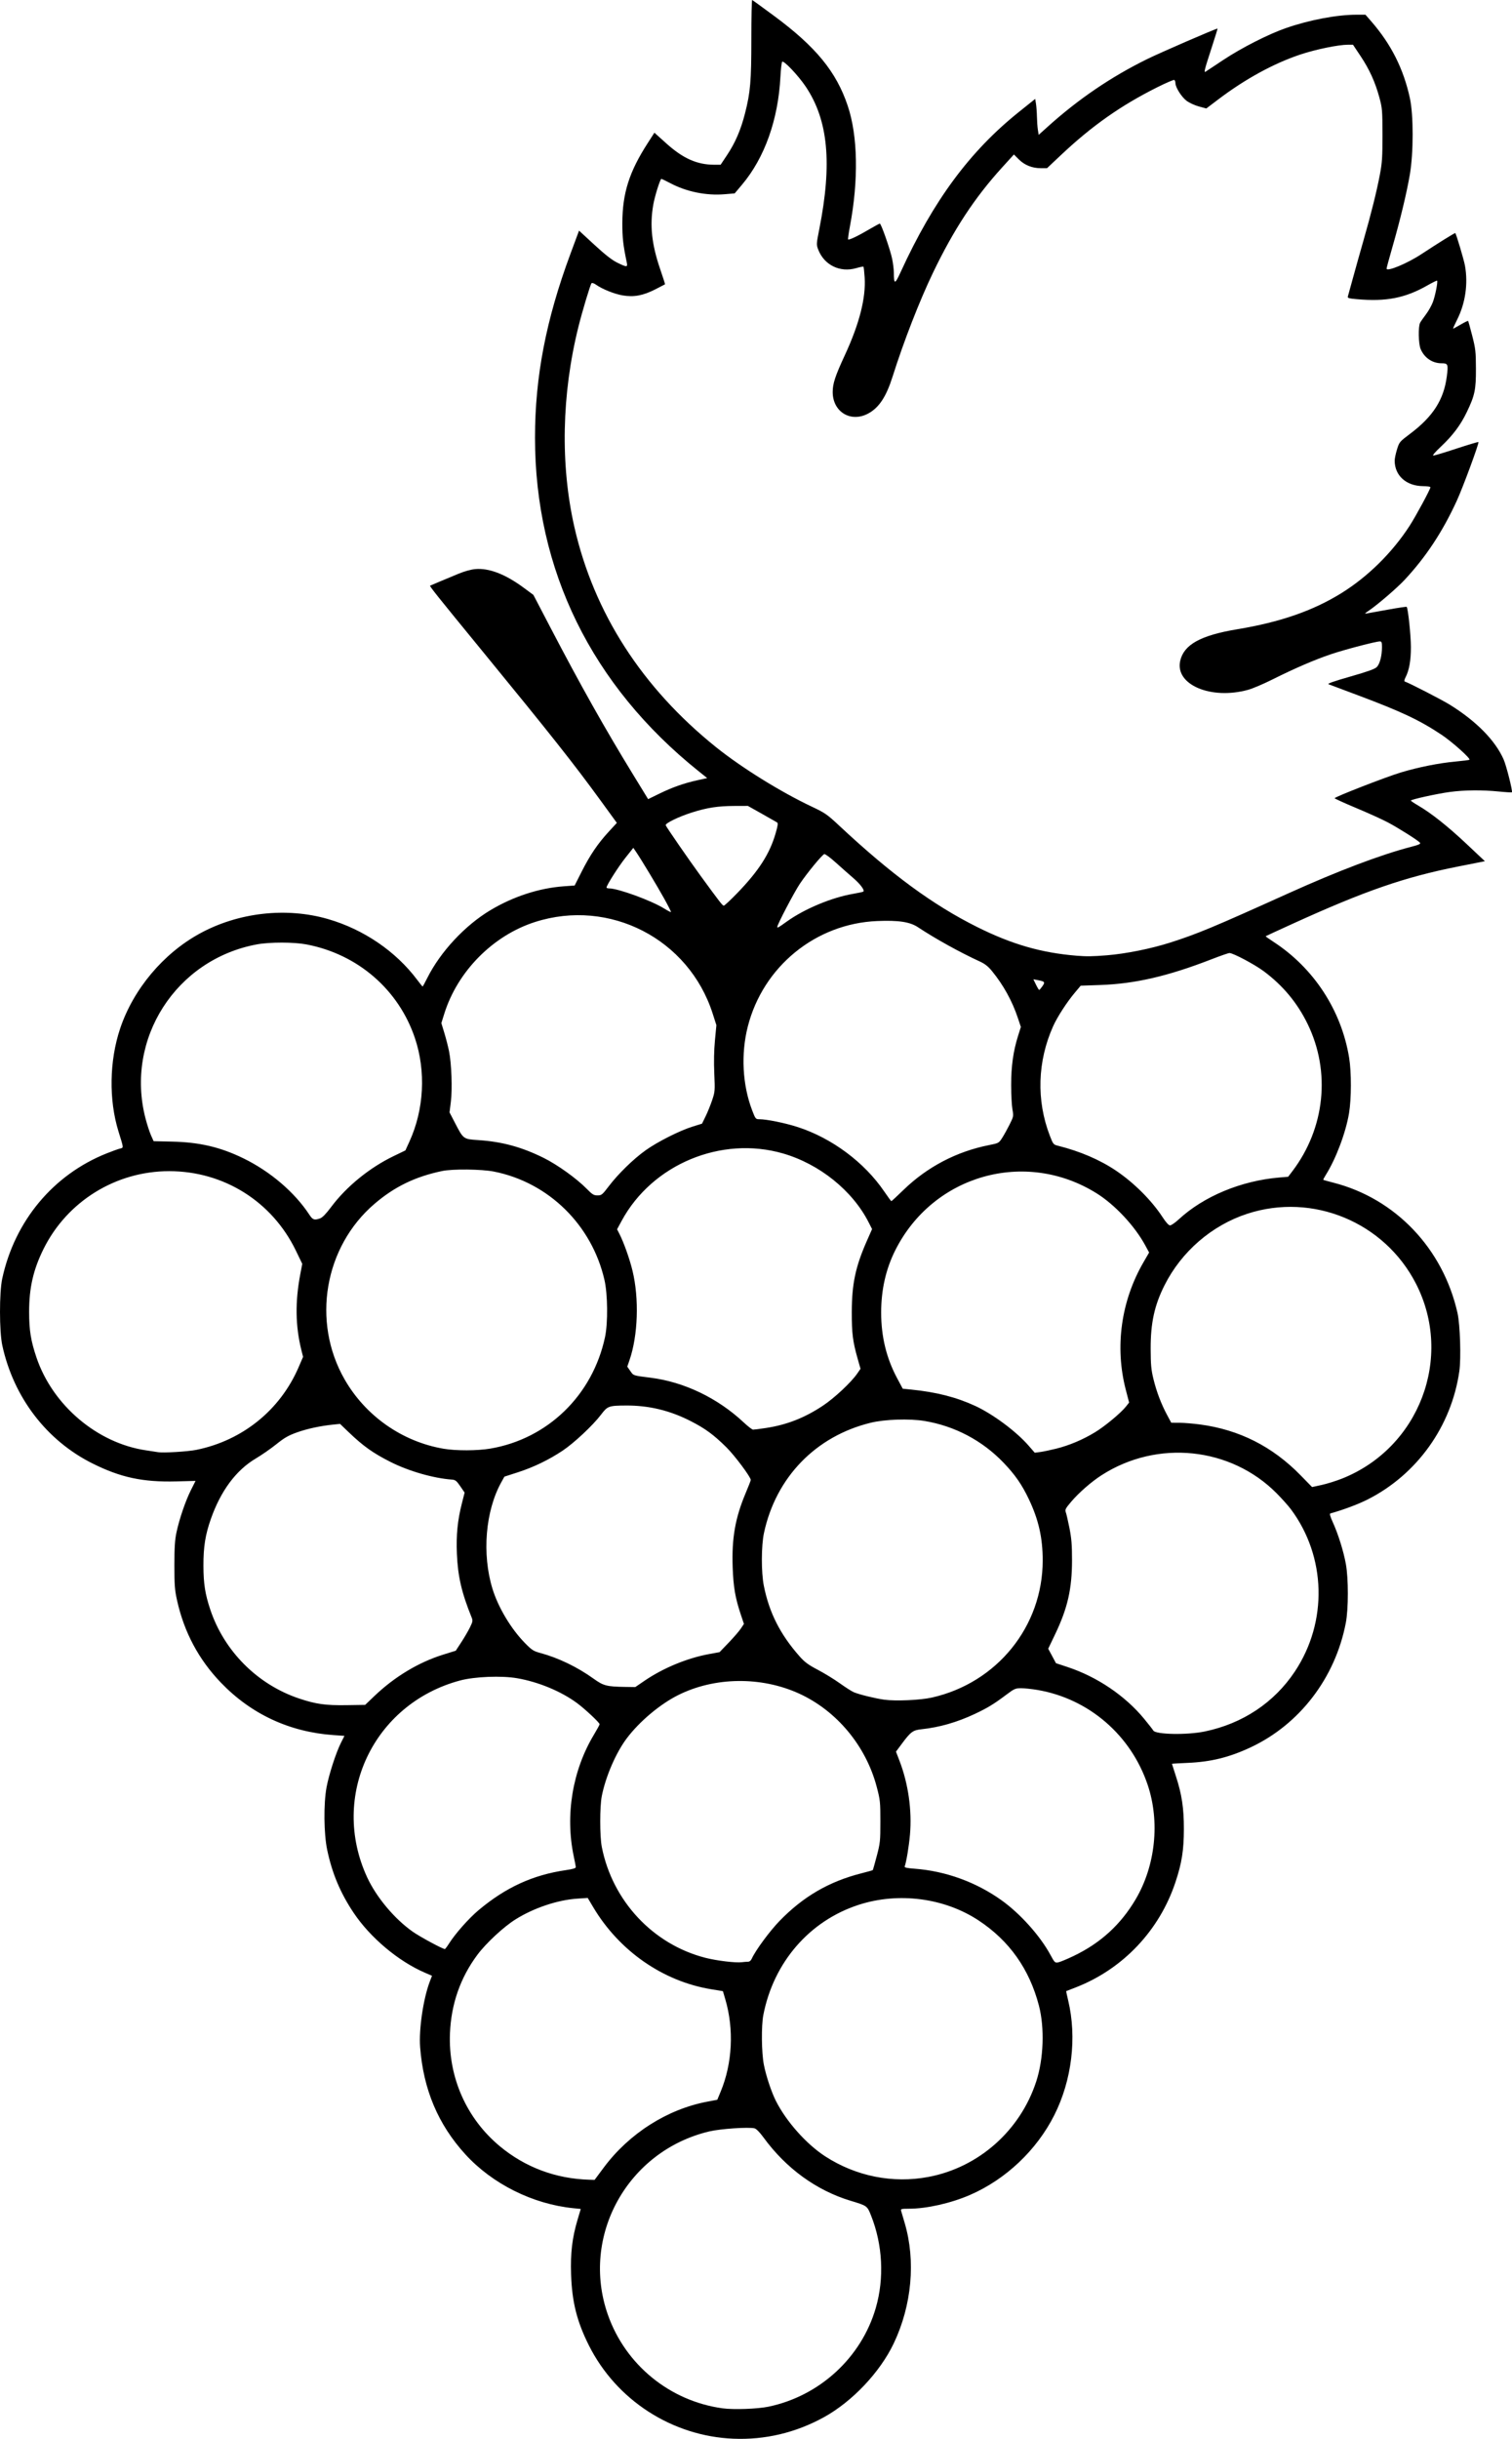 <?xml version="1.0" encoding="UTF-8" standalone="no"?>
<!-- Created with Inkscape (http://www.inkscape.org/) -->

<svg
   version="1.1"
   id="svg1"
   width="1310.31"
   height="2113.152"
   viewBox="0 0 1310.31 2113.152"
   sodipodi:docname="78a.svg"
   inkscape:version="1.3.2 (091e20ef0f, 2023-11-25)"
   xmlns:inkscape="http://www.inkscape.org/namespaces/inkscape"
   xmlns:sodipodi="http://sodipodi.sourceforge.net/DTD/sodipodi-0.dtd"
   xmlns="http://www.w3.org/2000/svg"
   xmlns:svg="http://www.w3.org/2000/svg">
  <defs
     id="defs1" />
  <sodipodi:namedview
     id="namedview1"
     pagecolor="#ffffff"
     bordercolor="#000000"
     borderopacity="0.25"
     inkscape:showpageshadow="2"
     inkscape:pageopacity="0.0"
     inkscape:pagecheckerboard="0"
     inkscape:deskcolor="#d1d1d1"
     showgrid="false"
     inkscape:zoom="0.33541667"
     inkscape:cx="667.82609"
     inkscape:cy="1041.9876"
     inkscape:window-width="1920"
     inkscape:window-height="1011"
     inkscape:window-x="0"
     inkscape:window-y="0"
     inkscape:window-maximized="1"
     inkscape:current-layer="layer1" />
  <g
     inkscape:groupmode="layer"
     id="layer1"
     inkscape:label="Layer 1"
     transform="translate(-96.38,-159.249)">
    <path
       style="fill:#000000"
       d="m 732,2272.273 c -53.129,-2.195 -101.435,-33.352 -125.256,-80.788 -10.407,-20.724 -14.671,-37.698 -15.448,-61.499 -0.613,-18.755 0.924,-31.741 5.625,-47.556 l 2.745,-9.232 -6.583,-0.67 c -35.073,-3.569 -70.049,-21.041 -93.452,-46.683 -23.568,-25.823 -36.363,-56.147 -39.174,-92.844 -1.177,-15.369 2.74,-41.97 8.358,-56.755 l 1.935,-5.092 -6.125,-2.643 c -23.083,-9.96 -47.372,-30.378 -61.817,-51.963 -11.49,-17.169 -18.619,-34.149 -22.9,-54.547 -2.905,-13.839 -3.178,-39.764 -0.569,-54 2.03,-11.076 8.209,-30.182 12.529,-38.739 l 3.015,-5.974 -9.435,-0.663 c -38.208,-2.686 -71.457,-18.177 -97.702,-45.521 -19.193,-19.996 -31.783,-43.612 -37.907,-71.103 -2.024,-9.086 -2.339,-13.193 -2.339,-30.5 0,-15.517 0.406,-21.905 1.812,-28.5 2.514,-11.789 7.819,-27.317 12.544,-36.714 l 3.978,-7.911 -16.703,0.435 c -28.915,0.752 -48.189,-3.371 -72.538,-15.518 -39.849,-19.879 -68.428,-57.254 -78.221,-102.292 -2.625,-12.075 -2.664,-45.826 -0.066,-57.875 10.78,-49.999 44.245,-90.115 90.555,-108.553 4.752,-1.892 9.918,-3.754 11.481,-4.138 3.255,-0.799 3.324,0.015 -1.246,-14.707 -8.53,-27.48 -7.986,-61.351 1.436,-89.418 11.407,-33.981 37.275,-64.836 68.871,-82.15 33.517,-18.366 75.087,-23.067 111.265,-12.583 30.838,8.937 58.79,27.991 77.268,52.673 2.368,3.163 4.47,5.75 4.672,5.75 0.202,0 1.997,-3.263 3.989,-7.25 11.399,-22.818 32.757,-45.751 54.903,-58.951 19.839,-11.825 42.127,-19.068 63.438,-20.614 l 9.438,-0.685 6.062,-12.006 c 7.247,-14.355 14.075,-24.42 23.515,-34.665 l 6.991,-7.587 -13.729,-18.871 C 593.648,820.977 573.964,796.093 514.175,723.105 475.44,675.82 468.476,667.103 469.109,666.699 c 0.215,-0.138 3.991,-1.741 8.391,-3.563 4.4,-1.822 11.69,-4.863 16.201,-6.757 4.932,-2.072 10.713,-3.68 14.502,-4.033 11.833,-1.105 26.1,4.374 41.992,16.125 l 8.431,6.234 14.748,28.256 c 26.164,50.126 47.084,87.329 71.767,127.624 l 12.915,21.084 9.759,-4.77 c 11.296,-5.521 21.481,-9.102 33.163,-11.661 l 8.271,-1.812 -7.374,-5.904 C 609.098,753.238 560.021,653.244 560.021,538.5 c 0,-52.778 9.523,-102.217 30.665,-159.204 l 7.496,-20.204 13.298,12.262 c 9.301,8.576 15.246,13.221 19.782,15.454 8.306,4.089 9.176,4.083 8.304,-0.058 -3.161,-15.01 -3.9,-21.559 -3.86,-34.25 0.081,-25.859 5.93,-44.307 21.926,-69.153 l 5.868,-9.115 10.311,9.277 c 14.477,13.025 26.599,18.438 41.375,18.476 l 5.687,0.015 5.657,-8.502 C 733.578,282.906 738.388,271.716 742.006,257.5 746.698,239.065 747.5,229.613 747.5,192.75 c 0,-18.562 0.321,-33.637 0.713,-33.5 0.392,0.137 8.927,6.325 18.966,13.75 36.274,26.828 53.966,48.423 63.857,77.948 8.77,26.178 9.462,64.178 1.901,104.416 -1.123,5.976 -1.83,11.076 -1.573,11.334 0.735,0.735 8.59,-3.003 18.048,-8.59 4.757,-2.81 8.999,-5.109 9.427,-5.109 1.151,0 8.991,22.405 10.672,30.5 0.8,3.85 1.468,9.25 1.485,12 0.065,10.499 0.886,10.402 5.979,-0.706 C 905.368,332.865 936.834,290.313 979.5,256.149 l 14,-11.21 0.676,4.28 c 0.372,2.354 0.743,7.43 0.824,11.28 0.082,3.85 0.452,8.934 0.824,11.297 l 0.676,4.297 8,-7.197 c 26.549,-23.884 54.782,-43.072 85.957,-58.42 C 1102.041,204.775 1149.943,184 1151.508,184 c 0.16,0 -2.088,7.312 -4.997,16.25 -6.448,19.813 -7.045,22.185 -5.298,21.065 0.708,-0.454 7.542,-4.982 15.187,-10.063 15.917,-10.577 39.293,-22.459 54.6,-27.751 C 1231.317,176.476 1255.017,172 1271.901,172 h 7.799 l 5.075,5.835 c 17.191,19.765 27.908,41.079 33.425,66.476 3.2,14.729 3.178,47.341 -0.044,66.188 -2.729,15.966 -8.354,39.364 -15.078,62.73 -2.793,9.704 -5.078,18.131 -5.078,18.726 0,3.02 17.748,-4.325 30.129,-12.469 14.979,-9.853 29.077,-18.614 29.411,-18.277 0.853,0.86 7.486,23.158 8.395,28.225 2.814,15.681 0.349,32.631 -6.809,46.816 -2.151,4.263 -3.697,7.75 -3.436,7.75 0.261,0 3.194,-1.594 6.517,-3.542 3.324,-1.948 6.22,-3.365 6.437,-3.148 0.217,0.217 1.82,5.973 3.562,12.792 2.886,11.294 3.174,13.823 3.231,28.398 0.072,18.448 -0.969,23.387 -8.011,38 -5.402,11.211 -12.096,20.1 -22.515,29.902 -4.891,4.601 -7.412,7.598 -6.39,7.598 0.928,0 10.001,-2.739 20.163,-6.087 10.162,-3.348 18.679,-5.884 18.927,-5.636 0.761,0.761 -13.454,39.298 -18.759,50.855 -12.334,26.872 -26.687,48.634 -45.173,68.493 -6.549,7.035 -23.004,21.198 -31.041,26.717 -4.015,2.757 -4.049,2.826 -1.137,2.314 1.65,-0.29 9.853,-1.766 18.228,-3.28 8.375,-1.514 15.43,-2.55 15.678,-2.303 1.194,1.194 3.668,24.738 3.671,34.928 0,11.71 -1.489,20.028 -4.709,26.256 -0.913,1.765 -1.207,3.297 -0.667,3.477 4.093,1.365 32.482,15.986 39.3,20.241 23.008,14.36 39.193,30.858 46.455,47.351 2.336,5.307 7.955,27.598 7.157,28.396 -0.244,0.244 -5.285,-0.043 -11.202,-0.639 -14.528,-1.462 -29.741,-1.332 -42.469,0.362 -11.15,1.485 -33.955,6.516 -33.922,7.484 0.011,0.314 2.896,2.253 6.413,4.309 11.364,6.644 25.756,18.077 41.941,33.317 l 15.825,14.901 -23.407,4.631 c -46.01,9.103 -80.406,20.999 -142.787,49.382 -12.923,5.88 -23.624,10.818 -23.78,10.974 -0.156,0.156 2.762,2.257 6.484,4.67 35.172,22.8 59.174,59.526 65.869,100.788 2.015,12.42 1.961,35.421 -0.112,47.873 -2.804,16.838 -11.386,39.635 -20.141,53.505 -1.358,2.151 -2.323,4.054 -2.146,4.231 0.177,0.176 4.082,1.281 8.677,2.454 53.834,13.741 95.149,57.136 107.637,113.055 2.227,9.97 3.144,39.121 1.579,50.167 -6.761,47.717 -36.543,89.474 -79.312,111.206 -8.225,4.179 -21.356,9.105 -32.472,12.182 -0.827,0.229 -0.141,2.689 2.152,7.721 4.596,10.086 9.232,24.901 11.258,35.982 2.33,12.743 2.31,39.054 -0.04,51.224 -9.209,47.695 -40.109,87.984 -82.731,107.87 -18.363,8.567 -34.252,12.475 -54.176,13.324 -7.562,0.322 -13.75,0.691 -13.75,0.819 0,0.128 1.526,4.903 3.392,10.61 5.15,15.753 6.982,27.853 6.949,45.877 -0.034,18.414 -1.796,29.515 -7.317,46.112 -13.893,41.761 -45.319,75.001 -86.024,90.988 -4.675,1.836 -8.577,3.354 -8.671,3.373 -0.094,0.019 0.688,3.633 1.737,8.03 7.672,32.151 3.216,69.1 -11.977,99.319 -15.29,30.41 -42.079,55.78 -73.115,69.241 -16.539,7.173 -37.574,11.923 -52.84,11.931 -6.54,0 -7.31,0.2 -6.864,1.754 0.277,0.963 1.682,5.75 3.124,10.638 9.688,32.849 6.188,71.325 -9.488,104.282 -11.929,25.08 -36.026,50.522 -60.686,64.072 -24.29,13.347 -50.93,19.659 -78.22,18.531 z m 30.334,-27.758 c 44.335,-9.226 80.592,-42.592 93.026,-85.609 7.435,-25.719 5.945,-54.697 -4.11,-79.969 -3.382,-8.5 -3.352,-8.479 -17.751,-12.833 -29.645,-8.965 -55.953,-28.091 -75.471,-54.867 -3.3,-4.527 -6.229,-7.499 -7.772,-7.886 -5.121,-1.285 -29.593,0.376 -39.201,2.662 -70.897,16.864 -111.792,90.742 -87.906,158.803 15.241,43.428 53.713,74.837 99.35,81.111 9.528,1.31 30.295,0.575 39.834,-1.41 z M 619.571,2037.373 c 21.946,-29.507 54.986,-50.557 89.672,-57.131 l 8.743,-1.657 2.927,-7.043 c 10.179,-24.495 11.661,-54.084 4.008,-80.043 l -2.064,-7.001 -10.178,-1.668 c -41.786,-6.849 -79.675,-33.205 -102.221,-71.108 l -4.761,-8.004 -9.098,0.611 c -17.055,1.146 -37.492,8.001 -53.353,17.897 -10.362,6.465 -25.675,20.682 -33.236,30.859 -14.729,19.823 -22.647,42.522 -23.689,67.915 -1.559,37.996 14.312,73.892 43.302,97.935 21.967,18.218 48.393,28.089 77.462,28.932 l 4.583,0.133 z m 281.516,8.051 c 43.441,-8.241 79.402,-40.1 93.292,-82.649 6.419,-19.664 7.37,-46.447 2.336,-65.775 -8.236,-31.619 -25.61,-56.165 -52.187,-73.728 -29.663,-19.602 -69.471,-24.801 -104.027,-13.585 -42.621,13.833 -73.741,49.793 -82.608,95.457 -1.837,9.462 -1.588,32.642 0.465,43.132 1.887,9.643 6.475,23.447 10.379,31.225 8.935,17.8 26.405,37.471 42.662,48.037 26.738,17.377 58.738,23.759 89.688,17.887 z M 744.464,1859 c 1.449,0 2.643,-0.951 3.454,-2.75 3.222,-7.148 15.428,-23.711 23.977,-32.538 20.506,-21.172 42.895,-34.208 70.989,-41.334 5.211,-1.322 9.635,-2.564 9.831,-2.759 0.196,-0.196 1.762,-5.702 3.48,-12.237 2.943,-11.192 3.124,-12.925 3.124,-29.881 0,-16.983 -0.178,-18.677 -3.146,-29.969 -9.343,-35.546 -34.735,-66.052 -67.351,-80.916 -32.892,-14.989 -73.306,-14.437 -104.892,1.434 -15.722,7.899 -33.532,22.908 -44.443,37.451 -9.389,12.515 -18.227,32.972 -21.599,50 -1.802,9.097 -1.794,34.789 0.013,44 9.187,46.822 44.376,84.476 89.806,96.098 9.927,2.54 26.416,4.516 31.669,3.796 1.581,-0.217 3.872,-0.394 5.089,-0.394 z m 282.103,-4.894 c 23.535,-11.242 41.073,-27.262 54.1,-49.416 17.053,-29 21.02,-66.947 10.334,-98.843 -14.458,-43.154 -51.006,-74.697 -95.383,-82.321 -4.885,-0.839 -11.309,-1.526 -14.277,-1.526 -5.022,0 -5.931,0.402 -13.119,5.809 -10.59,7.965 -16.147,11.341 -27.23,16.546 -15.253,7.163 -30.529,11.545 -45.993,13.194 -7.52,0.802 -9.327,2.137 -17.16,12.682 l -5,6.731 2.992,7.769 c 7.673,19.924 10.979,43.136 9.137,64.134 -0.885,10.088 -3.18,23.919 -4.57,27.54 -0.377,0.982 1.755,1.472 8.682,1.995 26.833,2.026 53.162,11.585 75.167,27.29 16.295,11.63 33.548,30.888 42.46,47.394 3.594,6.655 3.947,6.995 6.731,6.459 1.616,-0.311 7.524,-2.757 13.13,-5.435 z m -541.073,-10.858 c 5.41,-8.575 17.225,-21.913 25.69,-29 23.499,-19.673 46.867,-30.401 75.341,-34.584 6.605,-0.971 8.94,-1.694 8.847,-2.741 -0.07,-0.782 -0.885,-5.023 -1.811,-9.423 -7.498,-35.636 -1.057,-74.343 17.505,-105.201 2.713,-4.511 4.933,-8.599 4.933,-9.086 0,-1.385 -12.836,-13.392 -19.697,-18.426 -13.86,-10.169 -33.264,-18.212 -51.667,-21.417 -13.62,-2.372 -36.928,-1.45 -49.636,1.963 -75.099,20.172 -112.9,100.247 -80.465,170.45 7.994,17.301 23.614,35.963 39.465,47.151 6.307,4.451 25.982,15.071 27.911,15.065 0.324,-10e-4 1.937,-2.139 3.584,-4.75 z m 654.832,-183.744 c 32.883,-6.796 60.208,-24.962 78.186,-51.982 28.611,-43 27.232,-99.448 -3.436,-140.586 -2.229,-2.99 -7.771,-9.189 -12.315,-13.775 -39.834,-40.199 -103.573,-46.783 -151.814,-15.683 -8.901,5.738 -19.633,15.118 -26.331,23.013 -4.847,5.713 -5.434,6.857 -4.621,8.997 0.513,1.349 1.94,7.527 3.172,13.731 1.777,8.947 2.239,14.691 2.233,27.779 -0.011,24.913 -3.8,41.574 -14.586,64.14 l -6.042,12.64 3.363,6.277 3.363,6.277 10,3.304 c 25.68,8.485 49.893,24.851 66.403,44.884 3.86,4.683 7.426,9.245 7.925,10.137 1.958,3.499 29.16,4.017 44.499,0.847 z m -719.426,-30.788 c 17.431,-16.654 38.245,-29.177 59.519,-35.811 l 10.92,-3.405 4.787,-7.312 c 2.633,-4.022 6.01,-9.812 7.505,-12.868 2.444,-4.995 2.59,-5.871 1.449,-8.688 -8.677,-21.422 -11.93,-35.495 -12.766,-55.239 -0.678,-15.993 0.587,-28.776 4.294,-43.393 l 2.409,-9.5 -3.768,-5.5 c -3.231,-4.717 -4.265,-5.536 -7.259,-5.755 -16.055,-1.175 -37.414,-7.325 -53.271,-15.337 -15.156,-7.659 -23.709,-13.761 -36.434,-25.997 l -7.214,-6.936 -5.786,0.591 c -11.349,1.159 -22.63,3.588 -31.64,6.813 -7.349,2.631 -10.849,4.642 -17.814,10.236 -4.767,3.829 -12.794,9.404 -17.836,12.389 -16.995,10.06 -30.267,27.903 -38.845,52.223 -4.855,13.764 -6.531,24.31 -6.48,40.775 0.047,15.431 1.453,24.413 5.914,37.796 12.03,36.088 40.94,65.039 77.012,77.123 14.541,4.871 22.897,6.045 41.06,5.769 l 16.157,-0.245 z M 904,1630.092 c 56.46,-12.762 95.973,-61.648 95.996,-118.77 0.008,-19.577 -3.578,-35.413 -12.044,-53.184 -6.008,-12.612 -11.922,-21.131 -21.888,-31.53 -18.45,-19.251 -42.36,-31.858 -68.606,-36.176 -12.997,-2.138 -34.265,-1.435 -46.457,1.537 -47.657,11.614 -82.224,47.29 -92.562,95.531 -2.372,11.07 -2.433,34.072 -0.12,45.71 4.63,23.297 14.186,42.179 30.947,61.152 4.467,5.057 7.569,7.344 15.884,11.711 5.683,2.985 14.298,8.272 19.145,11.75 4.847,3.478 10.268,6.931 12.046,7.674 4.795,2.004 18.474,5.353 26.295,6.439 9.919,1.377 31.334,0.422 41.365,-1.845 z m -248.948,-14.628 c 16.181,-11.018 36.966,-19.599 55.833,-23.051 l 9.077,-1.661 7.924,-8.253 c 4.358,-4.539 9.11,-10.046 10.559,-12.236 l 2.636,-3.983 -2.619,-7.801 c -4.917,-14.646 -6.546,-24.101 -7.148,-41.48 -0.867,-25.039 2.224,-42.641 11.246,-64.028 2.442,-5.79 4.441,-10.922 4.441,-11.405 0,-2.542 -13.9,-21.158 -21.148,-28.323 -11.035,-10.909 -18.174,-16.15 -30.852,-22.649 -17.988,-9.222 -36.268,-13.638 -56,-13.531 -15.142,0.082 -16.105,0.433 -21.786,7.936 -6.978,9.216 -23.297,24.511 -33.246,31.159 -11.86,7.926 -25.235,14.392 -38.836,18.774 l -11.631,3.748 -2.723,4.909 c -13.751,24.793 -16.846,62.101 -7.647,92.157 4.96,16.204 16.097,34.834 28.171,47.123 6.039,6.146 7.401,7.022 13.459,8.65 15.418,4.143 32.015,12.154 45.957,22.181 8.636,6.211 11.374,6.925 27.494,7.167 l 8.711,0.131 z m 604.235,-175.047 c 67.014,-26.578 96.849,-104.93 64.262,-168.767 -27.281,-53.444 -89.529,-79.284 -146.302,-60.731 -30.706,10.034 -56.964,32.722 -71.671,61.927 -8.76,17.396 -12.099,32.72 -12.018,55.154 0.05,13.712 0.451,18.105 2.377,26 2.708,11.105 6.762,21.794 11.852,31.25 l 3.633,6.75 7.04,0.02 c 3.872,0.011 11.9,0.666 17.841,1.457 34.006,4.526 62.762,19.05 87.167,44.028 l 9.968,10.202 8.319,-1.818 c 4.576,-1 12.465,-3.462 17.532,-5.471 z m -992.536,-24.985 c 39.871,-8.154 72.433,-34.503 88.397,-71.531 l 3.88,-9.001 -1.429,-5.7 c -5.254,-20.962 -5.549,-42.146 -0.924,-66.275 l 1.651,-8.614 -5.51,-11.406 C 332.239,1200.31 290.307,1174 243,1174 c -46.256,0 -88.444,26.132 -108.921,67.467 -8.869,17.902 -12.472,33.677 -12.458,54.533 0.011,15.89 1.482,25.015 6.361,39.448 14.02,41.477 52.757,74.275 95.018,80.45 4.125,0.603 8.625,1.293 10,1.533 4.778,0.836 26.05,-0.424 33.752,-1.999 z m 745.061,-1.024 c 11.238,-2.805 22.769,-7.672 33.39,-14.092 8.544,-5.165 22.446,-16.698 26.899,-22.316 l 2.774,-3.5 -2.89,-11.137 c -9.62,-37.069 -4.107,-76.826 15.303,-110.362 l 4.92,-8.5 -3.237,-6 c -9.126,-16.916 -26.39,-35.414 -42.317,-45.342 -61.773,-38.506 -141.625,-15.911 -174.403,49.35 C 864.062,1258.813 860,1276.715 860,1296.5 c 0,20.909 4.553,39.578 13.915,57.054 l 4.792,8.946 7.397,0.748 c 21.847,2.208 39.052,6.606 55.406,14.161 15.424,7.127 35.566,22.124 46.324,34.493 l 5.26,6.048 4.704,-0.608 c 2.587,-0.335 8.894,-1.654 14.017,-2.933 z m -490.739,0.01 c 49.9,-8.394 88.858,-46.19 99.622,-96.649 2.611,-12.242 2.365,-37.109 -0.491,-49.549 -10.944,-47.67 -48.483,-84.48 -95.705,-93.845 -10.787,-2.139 -35.86,-2.413 -45,-0.492 -23.351,4.909 -41.182,13.555 -58.5,28.366 -43.582,37.275 -54.667,102.036 -26.03,152.087 18.219,31.843 50.073,54.137 86.004,60.194 10.686,1.801 29.03,1.75 40.1,-0.112 z m 238.93,-17.859 c 18.143,-2.735 33.622,-8.784 49.496,-19.34 10.082,-6.705 24.519,-20.22 29.802,-27.901 l 2.802,-4.074 -2.515,-8.871 c -4.211,-14.854 -5.092,-21.896 -5.05,-40.37 0.056,-24.377 3.224,-39.287 13.101,-61.655 l 4.484,-10.155 -2.972,-5.845 c -13.976,-27.488 -42.625,-50.542 -74.16,-59.675 -53.607,-15.526 -113.323,9.355 -139.826,58.259 l -4.026,7.429 2.025,3.97 c 3.844,7.535 8.895,21.77 11.373,32.054 5.82,24.151 4.738,55.965 -2.633,77.388 l -1.926,5.598 2.629,3.794 c 2.822,4.072 2.248,3.882 17.542,5.802 29.175,3.662 58.227,17.622 80.847,38.849 3.575,3.355 7.175,6.117 8,6.138 0.825,0.021 5.777,-0.606 11.004,-1.394 z M 1117.917,1215.75 c 21.637,-19.986 54.038,-33.459 87.182,-36.252 l 7.599,-0.64 3.561,-4.679 c 28.395,-37.304 33.498,-86.319 13.297,-127.731 -8.938,-18.325 -21.352,-33.252 -37.962,-45.65 -7.849,-5.859 -26.559,-15.798 -29.739,-15.798 -0.912,0 -7.891,2.423 -15.507,5.384 -37.817,14.702 -66.367,21.301 -96.635,22.337 l -16.787,0.575 -5.126,6.102 c -6.914,8.231 -15.147,20.96 -18.748,28.985 -13.639,30.399 -14.675,64.269 -2.9,94.846 2.886,7.496 3.103,7.761 7.162,8.777 19.041,4.767 36.211,12.138 50.185,21.544 15.526,10.45 30.876,25.765 40.281,40.188 3.055,4.685 5.377,7.242 6.585,7.25 1.026,0.01 4.424,-2.35 7.55,-5.237 z m -744.19,-0.804 c 2.041,-0.711 5.161,-3.915 9.59,-9.847 13.267,-17.766 33.268,-34.057 54.223,-44.165 l 10.168,-4.904 3.539,-7.765 c 12.607,-27.664 14.357,-60.759 4.734,-89.483 -14.111,-42.119 -49.623,-72.793 -94.054,-81.24 -10.945,-2.081 -31.771,-2.094 -42.926,-0.027 -70.214,13.01 -114.391,82.028 -96.523,150.798 1.348,5.187 3.479,11.747 4.737,14.577 l 2.286,5.146 16,0.361 c 23.912,0.539 41.968,4.785 62,14.579 23.178,11.332 44.27,29.387 56.98,48.774 2.922,4.457 4.281,4.927 9.247,3.196 z m 505.683,-24.741 c 20.442,-19.844 45.892,-33.19 73.902,-38.752 8.569,-1.702 8.679,-1.762 11.598,-6.335 1.621,-2.539 4.52,-7.767 6.443,-11.617 3.405,-6.816 3.468,-7.157 2.412,-13 -0.597,-3.3 -1.093,-12.75 -1.103,-21 -0.02,-16.399 1.81,-29.473 5.978,-42.721 l 2.429,-7.721 -2.592,-7.779 c -4.901,-14.71 -12.556,-28.57 -22.477,-40.696 -3.274,-4.002 -6.134,-6.248 -10.5,-8.248 -17.043,-7.805 -38.67,-19.788 -53.58,-29.688 -6.999,-4.647 -16.885,-6.144 -35.42,-5.365 -53.328,2.243 -98.897,39.466 -112.117,91.581 -6,23.652 -4.595,50.409 3.802,72.386 2.854,7.47 3.078,7.75 6.212,7.75 6.29,0 22.22,3.233 33.018,6.701 29.749,9.555 58.053,30.596 75.289,55.971 3.111,4.58 5.873,8.328 6.136,8.328 0.263,0 5.02,-4.408 10.57,-9.796 z m -255.432,-3.174 c 8.17,-10.732 21.216,-23.463 31.808,-31.04 10.413,-7.448 29.458,-17.067 40.789,-20.599 l 8.187,-2.552 3.12,-6.399 c 1.716,-3.519 4.262,-9.801 5.658,-13.96 2.438,-7.263 2.511,-8.174 1.849,-23.024 -0.448,-10.039 -0.25,-20.108 0.564,-28.709 l 1.254,-13.247 -3.201,-10 C 693.296,972.81 624.606,937.408 560,958.126 c -36.411,11.677 -67.102,42.709 -78.611,79.485 l -2.538,8.111 2.607,8.547 c 1.434,4.701 3.267,11.851 4.074,15.889 2.137,10.693 2.925,32.648 1.566,43.633 l -1.149,9.292 4.516,8.708 c 7.599,14.655 7.265,14.407 20.623,15.308 20.546,1.387 37.394,5.984 56.413,15.394 11.942,5.909 28.679,17.934 37.466,26.918 4.708,4.814 5.984,5.589 9.205,5.589 3.499,0 4.129,-0.513 9.806,-7.97 z m 375.76,-173.265 c 2.524,-3.61 2.119,-4.141 -4.032,-5.294 l -3.795,-0.711 2.244,4.62 c 1.234,2.541 2.492,4.612 2.795,4.603 0.303,-0.01 1.557,-1.457 2.788,-3.217 z m 55.868,-26.8 c 16.389,-1.315 38.242,-5.705 54.895,-11.028 23.601,-7.544 36.936,-13.102 102.897,-42.884 42.71,-19.284 79.491,-33.21 105.85,-40.076 6.915,-1.801 8.522,-2.55 7.67,-3.577 -1.679,-2.023 -18.502,-12.662 -27.917,-17.655 -4.675,-2.479 -16.938,-8.039 -27.25,-12.354 -10.312,-4.316 -18.75,-8.155 -18.75,-8.532 0,-1.125 44.548,-18.456 57.367,-22.319 15.263,-4.599 33.14,-8.16 47.533,-9.47 6.27,-0.571 11.627,-1.264 11.905,-1.542 1.127,-1.128 -14.998,-15.548 -24.323,-21.751 -18.822,-12.521 -34.519,-19.932 -71.982,-33.984 -13.2,-4.951 -24.836,-9.321 -25.859,-9.71 -1.248,-0.475 4.944,-2.649 18.829,-6.611 15.173,-4.33 21.315,-6.531 23.04,-8.256 2.631,-2.631 4.489,-9.778 4.489,-17.265 0,-4.103 -0.309,-4.951 -1.802,-4.951 -3.497,0 -30.204,6.988 -42.374,11.087 -14.191,4.78 -31.442,12.226 -51.028,22.024 -7.537,3.771 -16.863,7.732 -20.724,8.801 -32.196,8.922 -63.569,-4.404 -58.934,-25.033 3.17,-14.109 17.637,-22.134 49.398,-27.402 37.412,-6.206 65.675,-16.016 90.425,-31.387 22.788,-14.153 43.93,-35.009 58.886,-58.091 5.538,-8.547 18.158,-31.909 18.147,-33.596 0,-0.497 -2.841,-0.922 -6.306,-0.944 -14.629,-0.093 -24.66,-9.076 -24.683,-22.105 0,-1.73 0.905,-6.094 2.018,-9.698 1.985,-6.427 2.206,-6.69 11.447,-13.636 19.78,-14.867 29.108,-29.457 31.707,-49.593 1.377,-10.666 1.064,-11.429 -4.687,-11.429 -7.873,0 -14.834,-4.788 -18.009,-12.387 -1.888,-4.518 -2.173,-19.454 -0.434,-22.704 0.614,-1.148 2.883,-4.41 5.042,-7.248 2.159,-2.838 4.863,-7.636 6.01,-10.661 2.053,-5.415 4.482,-17.751 3.657,-18.575 -0.232,-0.232 -3.985,1.61 -8.34,4.095 -19.291,11.004 -35.707,14.21 -61.194,11.951 -6.965,-0.617 -8.199,-0.99 -7.791,-2.352 0.267,-0.89 2.331,-8.369 4.588,-16.619 2.257,-8.25 6.297,-22.65 8.979,-32 6.588,-22.969 11.466,-42.564 14.192,-57 1.94,-10.274 2.261,-15.237 2.236,-34.5 -0.027,-21.101 -0.192,-23.101 -2.65,-32.17 -3.645,-13.446 -8.603,-24.376 -16.305,-35.946 L 1268.892,198 h -4.346 c -8.289,0 -28.024,4.059 -41.292,8.492 -23.1,7.719 -47.841,21.25 -71.112,38.892 l -10.359,7.853 -6.496,-1.758 c -3.573,-0.967 -8.361,-3.176 -10.641,-4.908 -4.38,-3.329 -9.582,-11.581 -9.621,-15.262 -0.013,-1.205 -0.452,-2.456 -0.977,-2.78 -0.524,-0.324 -7.212,2.546 -14.861,6.378 -31.484,15.772 -56.353,33.259 -83.083,58.422 L 1003.705,305 h -5.175 c -7.581,0 -14.213,-2.629 -19.192,-7.609 l -4.296,-4.296 -10.182,11.202 c -23.875,26.269 -41.86,53.646 -59.915,91.202 -11.697,24.332 -25.372,59.474 -35.023,90 -5.527,17.484 -11.696,26.875 -21.001,31.968 C 833.816,525.737 818,516.236 818,498.893 c 0,-7.283 2.176,-13.879 10.523,-31.893 12.579,-27.147 18.316,-49.622 17.173,-67.271 -0.319,-4.921 -0.782,-9.149 -1.03,-9.397 -0.248,-0.248 -3.053,0.306 -6.233,1.231 -14.122,4.105 -27.854,-2.626 -33.035,-16.192 -1.59,-4.163 -1.552,-4.836 0.979,-17.599 11.306,-57.005 7.732,-94.482 -11.781,-123.513 -6.567,-9.77 -19.274,-23.12 -20.407,-21.44 -0.489,0.725 -1.162,6.575 -1.494,13 -1.924,37.134 -13.68,70.152 -33.265,93.428 l -6.37,7.57 -8.779,0.735 c -15.942,1.335 -33.188,-2.2 -47.164,-9.668 -4.062,-2.17 -7.536,-3.795 -7.721,-3.61 -1.362,1.362 -5.661,15.321 -6.891,22.375 -3.13,17.948 -1.381,34.252 5.988,55.809 2.436,7.126 4.335,13.031 4.219,13.121 -0.115,0.09 -3.922,2.062 -8.459,4.383 -10.582,5.411 -18.609,6.899 -28.275,5.242 -7.236,-1.241 -17.699,-5.445 -23.073,-9.272 -1.721,-1.225 -3.425,-1.795 -3.9,-1.303 -1.033,1.07 -7.999,24.238 -11.387,37.873 -14.529,58.474 -15.743,119.456 -3.455,173.5 16.894,74.301 58.63,139.143 122.67,190.579 22.139,17.782 56.013,38.825 83.078,51.608 11.46,5.413 13.286,6.681 23.882,16.587 44.979,42.046 81.043,68.541 119.254,87.614 30.232,15.09 55.796,22.468 86.455,24.952 8.583,0.695 13.683,0.622 26.105,-0.374 z M 778.311,957.668 c 15.251,-10.942 38.878,-20.797 57.463,-23.969 4.55,-0.777 8.521,-1.66 8.824,-1.962 1.229,-1.229 -2.776,-6.586 -8.753,-11.709 -3.489,-2.99 -10.281,-8.993 -15.093,-13.339 -4.812,-4.346 -9.334,-7.678 -10.05,-7.403 C 808.634,900.078 795.783,915.698 789.545,925 784.652,932.297 770,960.261 770,962.304 c 0,1.213 0.713,0.815 8.311,-4.636 z M 671.949,937.801 c -6.273,-11.284 -19.753,-33.676 -24.315,-40.389 l -2.412,-3.549 -6.806,8.56 C 632.296,910.121 622,926.314 622,928.242 c 0,0.417 1.012,0.759 2.25,0.761 7.836,0.009 36.646,10.542 47.732,17.451 3.015,1.879 5.655,3.244 5.866,3.033 0.211,-0.211 -2.443,-5.469 -5.898,-11.685 z m 63.449,-4.834 c 18.562,-19.213 27.981,-33.893 33.116,-51.614 1.983,-6.841 2.252,-8.886 1.255,-9.527 C 769.071,871.377 763.1,867.978 756.5,864.271 l -12,-6.739 -12,0.042 c -14.036,0.049 -23.382,1.497 -36.5,5.656 -11.524,3.653 -23.349,9.42 -22.711,11.076 0.694,1.801 19.826,29.516 30.164,43.694 16.702,22.907 19.04,25.918 20.167,25.959 0.616,0.023 5.916,-4.924 11.779,-10.992 z"
       id="path1" />
  </g>
</svg>
